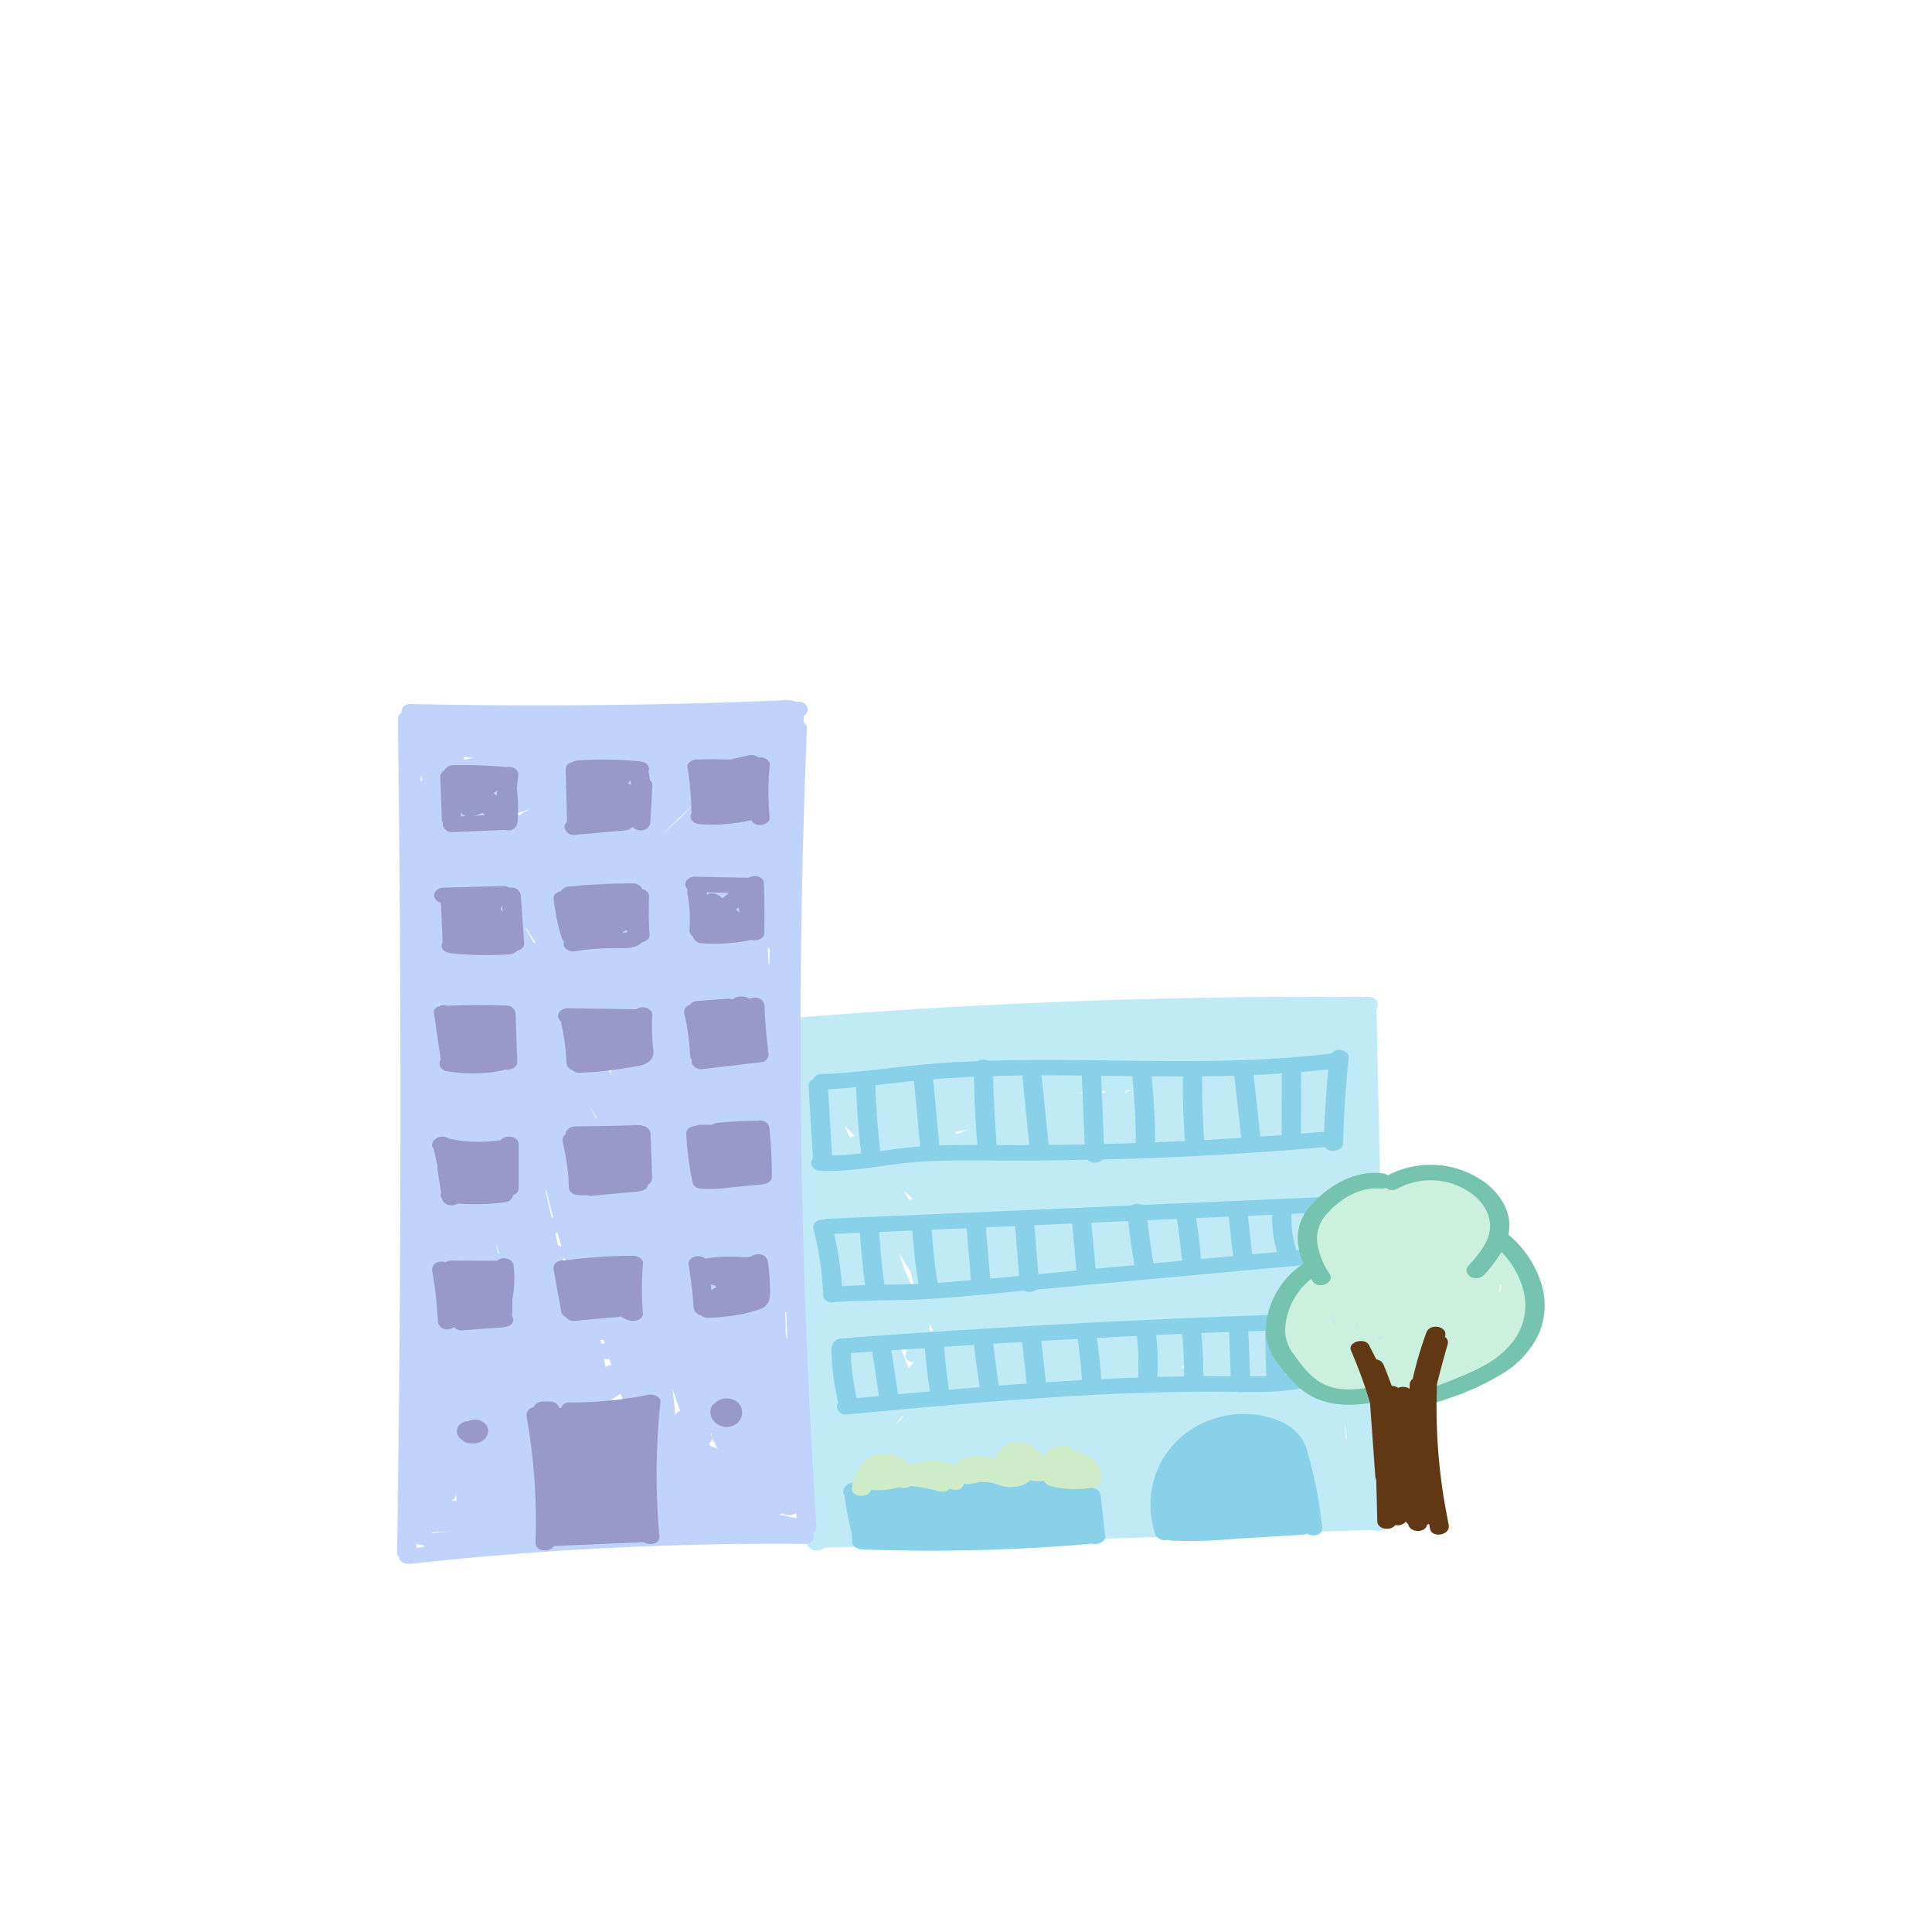 <svg xmlns="http://www.w3.org/2000/svg" viewBox="0 0 400 400"><defs><style>.cls-1{fill:#bfeaf6;}.cls-2{fill:#89d1e9;}.cls-3{fill:#ceecc8;}.cls-4{fill:#bfd3fb;}.cls-5{fill:#9999c9;}.cls-6{fill:#cbf1de;}.cls-7{fill:#76c3af;}.cls-8{fill:#603813;}</style></defs><g id="Graphics"><path class="cls-1" d="M285.472,231.565q-.237-11.324-.475-22.648a1.582,1.582,0,0,0-1.308-2.478,2.77,2.77,0,0,0-1.354-.029q-46.731-.344-93.409,2.564-13.159.824-26.301,1.907a3.309,3.309,0,0,0-.711.138c-1.073-.081-2.189.439-2.112,1.566q2.833,41.743,5.666,83.486.687,10.122,1.374,20.245a1.347,1.347,0,0,0,.021,1.57c.03.037.062.067.093.102q.049.719.098,1.439c.114,1.678,2.653,2.01,3.625,1.027l87.93-2.868q12.726-.415,25.453-.83c.014,0,.028-.003.042-.004,1.186.608,3.157.172,3.126-1.317Q286.351,273.499,285.472,231.565Zm-96.271,50.489q-.546.617-1.091,1.235-.98-2.527-1.946-5.06a2.542,2.542,0,0,0,1.436-.046l.006.014a1.638,1.638,0,0,0,.384.532q-.173.71-.404,1.412C187.178,281.379,188.129,281.989,189.201,282.054Zm47.808.859q-1.122,1.11-2.204,2.256.928-1.119,1.856-2.237C236.777,282.925,236.893,282.919,237.009,282.913Zm8.613-.021q-.351.217-.701.433a1.625,1.625,0,0,0-.4-.496c.353.01.705.014,1.058.028Zm-12.396-57.137q2.164-.076,4.327-.153c-.42.33-.839.662-1.26.991a1.605,1.605,0,0,0-.327-.396,2.385,2.385,0,0,0-2.828,0l-.246.164C233.003,226.158,233.116,225.957,233.226,225.755Zm-4.437.156q-.096.174-.19.348a2.135,2.135,0,0,0-.926-.021,2.101,2.101,0,0,0-.899-.255Q227.781,225.946,228.789,225.911Zm-3.631.128,1.332-.047a3.567,3.567,0,0,0-.907.179c-.408.138-.812.284-1.22.423a2.011,2.011,0,0,0-.837-.378C224.069,226.157,224.613,226.097,225.157,226.039Zm-20.508,13.104c.098-.089.196-.178.294-.267a2.211,2.211,0,0,0,1.012.817c-.19.138-.386.267-.575.406-.055.04-.093.082-.14.123-.338-.269-.681-.531-1.02-.799A1.783,1.783,0,0,0,204.649,239.143Zm-4.08-5.309c-.674.267-1.354.52-2.026.792a1.579,1.579,0,0,0-.317.177q-.268-.202-.536-.404Q199.129,234.117,200.569,233.834Zm-6.348,19.28a1.254,1.254,0,0,0-.079.51c-.342-.498-.674-1.003-1.013-1.504C193.494,252.451,193.855,252.785,194.221,253.114Zm-1.737,21.105c.025-.008.051-.016.076-.025.219.508.435,1.018.661,1.522a2.533,2.533,0,0,0-.591-.108l-.166-.397C192.476,274.88,192.488,274.55,192.484,274.218Zm-3.469-25.951a3.005,3.005,0,0,0-.834.198c-.337-.663-.678-1.324-1.016-1.986C187.774,247.083,188.397,247.673,189.015,248.268Zm-.453,15.116a20.068,20.068,0,0,0,.982,3.362,2.751,2.751,0,0,0-.589.054q-.949-2.274-1.897-4.547-.46-1.397-.899-2.802Q187.35,261.423,188.562,263.384Zm-1.724,29.726a1.907,1.907,0,0,0,.17.122c-.2.25-.392.508-.591.759q-.527.563-1.054,1.127C185.853,294.448,186.343,293.777,186.838,293.11Zm-10.916-57.549q-.504-1.209-1.009-2.417.65.602,1.301,1.203c.248.315.512.617.763.929A2.974,2.974,0,0,0,175.922,235.561Zm15.623,69.646q.528-.528,1.056-1.056a1.157,1.157,0,0,0,.012.768q-.099.027-.197.055C192.131,305.054,191.833,305.129,191.545,305.207Zm8.607,5.756q-2.408.21-4.816.42c2.178-.38,4.358-.75,6.537-1.127Q201,310.582,200.152,310.963Zm78.431-13.421c-.059-1.129-.105-2.259-.156-3.389q.202,1.946.422,3.891C278.76,297.877,278.672,297.709,278.583,297.542Z"/><path class="cls-2" d="M277.239,217.39a2.077,2.077,0,0,0-1.647.738c-23.554,2.863-47.303.743-70.953,1.49a2.641,2.641,0,0,0-2.304.085c-3.02.12-6.039.282-9.055.521-7.718.612-15.381,1.899-23.127,2.153a2.122,2.122,0,0,0-1.871,1.059,1.419,1.419,0,0,0-.881,1.308q.452,7.521.905,15.041c.002.033.013.061.017.093a1.407,1.407,0,0,0-.384.931c-.015,1.048,1.117,1.563,2,1.6,6.687.276,13.24-1.337,19.877-1.831,6.726-.499,13.482-.292,20.22-.289,5.024.002,10.047-.065,15.069-.165a2.446,2.446,0,0,0,3.24-.066q11.234-.275,22.457-.883,11.547-.637,23.07-1.638a3.46,3.46,0,0,0,.413-.064c.824,1.27,3.73,1.018,3.779-.79q.237-8.867,1.175-17.692C279.346,217.981,278.061,217.39,277.239,217.39ZM172.272,239.223l-.825-13.708c1.943-.092,3.881-.248,5.816-.433q.204,6.882,1.036,13.722C176.293,239.025,174.285,239.194,172.272,239.223Zm9.973-.902q-.81-6.801-.994-13.651c2.658-.295,5.316-.603,7.977-.871q.64,6.777,1.28,13.554C187.75,237.575,184.997,237.954,182.245,238.321Zm12.244-1.167q-.647-6.853-1.294-13.707c2.806-.224,5.617-.387,8.429-.511q.155,7.069.731,14.118C199.732,237.051,197.11,237.067,194.489,237.154Zm18.034-.069c-2.055.006-4.111-.006-6.167-.018q-.585-7.126-.735-14.276c2.001-.06,4.003-.106,6.005-.129.058,0,.116,0,.174-.001a1.052,1.052,0,0,0-.094.533q.704,6.943,1.408,13.886C212.916,237.08,212.719,237.084,212.523,237.085Zm4.585-.045q-.702-6.924-1.404-13.847a1.646,1.646,0,0,0-.163-.553c2.814-.007,5.629.011,8.443.037q.29,7.131.581,14.263Q220.837,237.006,217.108,237.04Zm15.804-.297c-1.45.044-2.9.071-4.35.105q-.288-7.065-.576-14.129,3.218.038,6.436.077.703,6.91.749,13.861C234.419,236.683,233.666,236.719,232.913,236.742Zm6.257-.236q-.051-6.852-.744-13.674,3.239.027,6.478.023-.06,6.693.421,13.374C243.274,236.326,241.222,236.425,239.17,236.506Zm10.143-.473q-.469-6.593-.408-13.206c1.549-.014,3.098-.019,4.647-.052.666-.014,1.332-.043,1.998-.062q.721,6.428,1.442,12.855C254.432,235.728,251.873,235.898,249.312,236.033Zm10.221-13.458c1.949-.086,3.896-.2,5.843-.331q-.015,6.383-.03,12.767c-1.461.107-2.921.216-4.382.316Q260.249,228.951,259.533,222.575Zm14.616,11.767a1.656,1.656,0,0,0-.277-.006c-1.508.13-3.017.249-4.525.368q.015-6.382.03-12.765c1.879-.16,3.756-.336,5.631-.547Q274.391,227.853,274.149,234.341Z"/><path class="cls-2" d="M276.869,258.945q-.015-5.048-.031-10.097c-.005-1.712-2.628-2.04-3.623-.978l-36.767,1.613a2.102,2.102,0,0,0-1.054-.243,2.816,2.816,0,0,0-1.195.342l-40.242,1.765-22.468.986a2.782,2.782,0,0,0-.853.181c-1.215-.084-2.58.674-2.221,2.018a59.605,59.605,0,0,1,1.945,12.456,1.438,1.438,0,0,0,.125.499,1.345,1.345,0,0,0-.135.561,1.852,1.852,0,0,0,2,1.6c6.609-.588,13.261-.303,19.881-.712,6.618-.409,13.22-1.098,19.821-1.708a2.318,2.318,0,0,0,1.078.266,2.52,2.52,0,0,0,1.44-.498l37.89-3.481,22.748-2.09c.907-.084,1.985-.526,2-1.6A1.34,1.34,0,0,0,276.869,258.945Zm-102.557,7.357a64.021,64.021,0,0,0-1.607-10.823l5.326-.233q.376,5.429,1.068,10.83C177.502,266.127,175.906,266.195,174.312,266.302Zm8.775-.325q-.694-5.437-1.069-10.907l6.913-.303c.137,2.408.346,4.812.661,7.203.169,1.281.37,2.557.586,3.831C187.816,265.888,185.451,265.932,183.087,265.978Zm11.6-.41c-.181.013-.362.02-.543.032-.035-.197-.069-.394-.101-.591q-.126-.757-.237-1.518-.234-1.583-.416-3.173c-.217-1.903-.367-3.813-.473-5.726l7.206-.316q.456,5.39.911,10.78C198.918,265.232,196.803,265.413,194.687,265.568Zm10.319-.835q-.449-5.315-.898-10.631,3.029-.133,6.059-.266.415,5.17.83,10.341C208.999,264.363,207.003,264.559,205.006,264.733Zm9.96-.923q-.407-5.074-.814-10.148l7.811-.343q.457,4.872.915,9.744Q218.922,263.439,214.966,263.81Zm19.694-1.86c-2.606.239-5.213.492-7.819.738q-.448-4.772-.896-9.543,3.826-.168,7.652-.336.485,4.582,1.285,9.121Zm4.166-.383q-.787-4.442-1.249-8.933,3.048-.134,6.096-.268.63,4.316,1.062,8.657Zm9.869-.907q-.427-4.245-1.046-8.468,2.113-.093,4.226-.186,1.258-.055,2.516-.11.446,4.08.892,8.159Zm9.677-8.938,5.003-.22a25.802,25.802,0,0,0,1.033,7.715l-5.165.475Q258.809,255.706,258.373,251.722Zm10.001,7.131a1.438,1.438,0,0,0-.046-.262c-.212-.705-.396-1.417-.545-2.139-.041-.2-.079-.401-.115-.602-.008-.053-.047-.293-.05-.31q-.08-.546-.136-1.096a24.032,24.032,0,0,1-.086-3.119l5.448-.239.022,7.353Z"/><path class="cls-2" d="M275.41,282.915q-.166-4.372-.333-8.745c.196-.893-.416-1.926-1.845-1.926-.018,0-.032.003-.05.004-.039-.001-.079-.008-.117-.006a2.72,2.72,0,0,0-.601.097,2.268,2.268,0,0,0-1.224-.353q-33.876,1.023-67.708,3.127c-.031,0-.06-.005-.091-.004-.068.002-.144.014-.218.023-2.508.155-5.017.294-7.525.459q-10.675.698-21.343,1.502c-.878.066-1.903.51-1.986,1.499a1.375,1.375,0,0,0-.226.783,49.246,49.246,0,0,0,1.409,11.038c.002.008.007.014.009.021a1.32,1.32,0,0,0-.304.834,1.851,1.851,0,0,0,2,1.6c25.781-2.435,51.621-4.824,77.541-4.744,1.108.003,2.221.019,3.337.034a2.124,2.124,0,0,0,.744.115,2.745,2.745,0,0,0,.607-.099c5.255.057,10.546-.021,15.587-1.6.867-.272,1.713-.952,1.397-1.968a1.289,1.289,0,0,0-.141-.298A1.496,1.496,0,0,0,275.41,282.915Zm-98.02,6.554a44.971,44.971,0,0,1-1.216-9.306c1.472-.109,2.945-.204,4.417-.31q.699,4.594,1.398,9.187Q179.69,289.255,177.39,289.468Zm8.543-.797-1.384-9.097c2.315-.164,4.631-.309,6.946-.465.237,3.002.568,5.995,1.016,8.973C190.317,288.278,188.125,288.469,185.933,288.672Zm11.023-.987c-.164.014-.329.03-.493.044q-.651-4.425-.993-8.885c2.061-.136,4.122-.259,6.184-.389q.508,4.386,1.198,8.747C200.886,287.361,198.921,287.515,196.956,287.684Zm9.847-.804q-.682-4.326-1.18-8.676c2.002-.123,4.004-.237,6.006-.355q.469,4.304.937,8.608Q209.684,286.662,206.803,286.88Zm9.734-.69q-.467-4.288-.934-8.576c2.509-.143,5.018-.266,7.527-.401q.587,4.25.898,8.531C221.531,285.882,219.034,286.026,216.537,286.19Zm19.078-.98c-.208.007-.417.012-.625.02-2.327.083-4.652.197-6.977.311q-.318-4.283-.912-8.539,4.138-.215,8.277-.412A50.086,50.086,0,0,1,235.616,285.21Zm4.006-.124a50.087,50.087,0,0,0-.266-8.689c1.797-.084,3.594-.158,5.391-.237a86.849,86.849,0,0,1,.395,8.822C243.302,285.009,241.462,285.037,239.622,285.086Zm14.662-.154c-1.714-.012-3.428.002-5.142.011a86.852,86.852,0,0,0-.411-8.958c.376-.015.751-.034,1.126-.049,1.538-.061,3.077-.103,4.616-.162q.171,4.581.342,9.163C254.639,284.935,254.461,284.933,254.284,284.931Zm4.533.042q-.174-4.669-.349-9.339c1.158-.042,2.316-.079,3.474-.122q.111,4.71.222,9.42C261.05,284.968,259.934,284.977,258.817,284.973Zm7.341-.317q-.109-4.641-.219-9.283c1.726-.061,3.451-.129,5.177-.182l.294,7.724a1.427,1.427,0,0,0,.203.681A31.4,31.4,0,0,1,266.158,284.655Z"/><path class="cls-2" d="M270.711,300.654a9.117,9.117,0,0,0-3.86-5.422,16.351,16.351,0,0,0-6.266-2.251c-8.504-1.286-17.178,2.916-20.747,10.865a18.953,18.953,0,0,0-.611,13.874,2.092,2.092,0,0,0,2.513,1.073,3.005,3.005,0,0,0,.856.191,100.516,100.516,0,0,0,13.437-.416l13.627-.812a2.856,2.856,0,0,0,.948-.219c1.229.711,3.325.296,3.152-1.226A92.162,92.162,0,0,0,270.711,300.654Z"/><path class="cls-2" d="M227.892,309.678a1.881,1.881,0,0,0-2-1.6l-.012.002-.035-.208a1.325,1.325,0,0,0,.291-.815c.014-.995-1.115-1.632-2-1.6q-23.242.857-46.484,1.713a2.086,2.086,0,0,0-.937-.19,2.224,2.224,0,0,0-1.931,1.116,1.346,1.346,0,0,0-.214.714,1.292,1.292,0,0,0,.28.802,62.888,62.888,0,0,0,1.501,7.824c.042.582.077,1.165.09,1.752.024,1.04,1.087,1.566,2,1.6a385.65,385.65,0,0,0,47.148-1.135,3.531,3.531,0,0,0,.492-.08,2.102,2.102,0,0,0,.735.106c.804-.029,2.114-.565,2-1.6Q228.354,313.879,227.892,309.678Z"/><path class="cls-3" d="M223.046,300.78a4.112,4.112,0,0,0-4.126-1.326,5.258,5.258,0,0,0-2.637,1.745,5.744,5.744,0,0,0-.36.464c-1.303-1.898-3.1-3.296-5.728-3.046a4.558,4.558,0,0,0-3.657,2.379,7.019,7.019,0,0,0-.509,1.297,7.48,7.48,0,0,0-8.691,1.151,7.091,7.091,0,0,0-4.3-1.059,14.825,14.825,0,0,0-4.689.98,6.609,6.609,0,0,0-5.614-2.418c-3.704.322-6.104,3.679-6.349,7.186-.139,1.995,3.474,2.106,3.946.283a3.237,3.237,0,0,0,.348.057,13.913,13.913,0,0,0,5.527-.601,2.768,2.768,0,0,0,2.367-.204,31.339,31.339,0,0,1,4.593.768c.953.234,1.939.657,2.896.202a3.662,3.662,0,0,0,.637-.407c1.051.497,2.485.325,2.793-.929.011-.045.028-.09.041-.136a2.283,2.283,0,0,0,.69.094,8.539,8.539,0,0,0,2.423-.385,9.264,9.264,0,0,1,2.328.062c1.369.22,2.658.957,4.056.964a3.803,3.803,0,0,0,.687-.065,5.479,5.479,0,0,0,2.775-.746,3.738,3.738,0,0,0,.781-.626,6.737,6.737,0,0,0,2.203.183c.212-.018.416-.062.623-.097a2.205,2.205,0,0,0,1.378,1.11,19.759,19.759,0,0,0,9.15.209,1.758,1.758,0,0,0,1.468-1.543C228.358,303.348,225.8,301.12,223.046,300.78Z"/><path class="cls-4" d="M169.022,316.026q-2.085-32.165-2.847-64.397-.757-32.224-.182-64.46.324-18.166,1.073-36.322a1.351,1.351,0,0,0-.686-1.25q.022-.576.045-1.153c.003-.083.005-.162.007-.243,1.318-.774.954-2.924-1.108-2.924a2.575,2.575,0,0,0-.475.045,6.084,6.084,0,0,0-3.303-.285,1.861,1.861,0,0,0-.214-.011q-29.66,1.204-59.353.982-8.481-.065-16.96-.248c-1.398-.03-2.014.946-1.856,1.828a1.41,1.41,0,0,0-.779,1.289q.435,33.658.507,67.318t-.225,67.32q-.167,18.948-.449,37.896a1.36,1.36,0,0,0,.395,1.002,1.273,1.273,0,0,0,.04.232c.324,1.042,1.554,1.217,2.46,1.118q31.614-3.478,63.462-4.031,9.039-.16,18.079-.084a1.604,1.604,0,0,0,1.672-2.346A1.319,1.319,0,0,0,169.022,316.026Zm-41.99-23.802q-.22-1.2-.44-2.399l1.886-1.283c.282.825.555,1.653.847,2.476C128.559,291.416,127.796,291.822,127.032,292.224ZM114.954,255.297c.157.002.313.001.47.003.261.927.539,1.85.808,2.774a2.05,2.05,0,0,0-.69-.203Q115.249,256.584,114.954,255.297Zm-.734-3.208q-.689-3.013-1.378-6.025c.106.197.204.397.31.595q.677,2.722,1.408,5.432C114.446,252.089,114.333,252.09,114.22,252.089Zm4.557,16.985c-.059.018-.118.036-.177.053a2.819,2.819,0,0,0-.373-.013c-.135-.425-.271-.85-.404-1.275q-.781-3.414-1.562-6.829.221-.195.443-.392a1.954,1.954,0,0,0,.215-.226c.236.787.458,1.578.701,2.362Q118.198,265.915,118.778,269.074Zm5.548,8.374a2.713,2.713,0,0,0,.648-.088c.077.271.147.543.225.814-.248-.009-.496-.013-.744-.02Q124.39,277.801,124.325,277.448Zm-13.726-82.178q-.866-1.474-1.731-2.948c-.006-.105-.014-.21-.02-.315q1.016,1.593,2.033,3.186A2.259,2.259,0,0,0,110.599,195.271Zm15.946,87.344q-.603.183-1.206.366-.148-.809-.297-1.619c.379.017.757.032,1.136.052C126.3,281.814,126.421,282.214,126.545,282.614Zm12.982,10.308a1.241,1.241,0,0,0,.215-.883q-.248-2.295-.496-4.591c.463,1.518.993,3.016,1.515,4.52l.03.088Q140.162,292.494,139.526,292.922Zm3.624-50.945q-.136-1.235-.271-2.468.201.349.402.697C143.219,240.794,143.192,241.386,143.15,241.977Zm-40.286,16.366c-.05-.216-.096-.433-.144-.649.032.003.063.007.095.009q.259.897.518,1.794-.083.065-.166.129C103.068,259.197,102.964,258.771,102.864,258.343Zm59.93,13.291q.1,2.762.201,5.525a1.905,1.905,0,0,0-.205-.131q-.064-.694-.128-1.388c.011-1.316-.008-2.633-.093-3.95C162.644,271.673,162.72,271.657,162.794,271.634Zm-3.452-75.291q-.014,1.659-.026,3.318c-.05-.016-.101-.03-.153-.043q-.107-1.641-.214-3.281A2.864,2.864,0,0,0,159.342,196.343ZM157.68,265.868l.028.356a2.084,2.084,0,0,0-.411.281c-.063-.561-.136-1.121-.195-1.683Q157.392,265.346,157.68,265.868Zm-9.914-50.421q.093,1.548.2,3.094c-.191-.554-.357-1.107-.494-1.651-.047-.188-.073-.379-.115-.568Q147.564,215.885,147.767,215.447Zm-6.292-46.925c.677-.64,1.372-1.258,2.057-1.888-.836.864-1.676,1.724-2.542,2.559-1.288,1.241-2.611,2.442-3.95,3.627Q139.236,170.649,141.475,168.522ZM126.599,221.305c-.044.361-.091.721-.126,1.083-.229-.405-.468-.804-.7-1.207A.914.914,0,0,1,126.599,221.305Zm-3.116,9.958c-.007.111-.02.222-.024.333-.478-.87-.962-1.737-1.436-2.609C122.506,229.747,122.998,230.503,123.483,231.263Zm-14.584-63.267a1.836,1.836,0,0,0-1.013.582c-.049.029-.099.056-.147.085-.083.049-.153.102-.223.153a2.364,2.364,0,0,0-.749-.365q1.454-.45,2.909-.901C109.415,167.698,109.157,167.849,108.898,167.996Zm-6.235,53.664a2.756,2.756,0,0,0-.438.047c-.371-1.238-.74-2.478-1.133-3.709a1.465,1.465,0,0,0-.424-.627c-.225-.675-.449-1.35-.668-2.027-.015-.083-.028-.166-.042-.249C100.838,217.293,101.754,219.476,102.663,221.661ZM93.918,163.15a2.332,2.332,0,0,0-.845-.057c-.086-.34-.184-.677-.268-1.018C93.186,162.424,93.544,162.794,93.918,163.15Zm-2.746,46.535c-.018,1.234-.002,2.466.059,3.698-.077-.505-.159-1.01-.232-1.517-.039-1.575-.066-3.15-.107-4.725C90.98,207.99,91.078,208.837,91.172,209.685ZM87.485,161.553a1.784,1.784,0,0,0-.369.215c-.01-.45-.024-.9-.029-1.351C87.217,160.797,87.354,161.174,87.485,161.553ZM86.226,320.447c.004-.283.006-.565.01-.848a2.54,2.54,0,0,0,1.297.273,1.873,1.873,0,0,0,.407.4C87.369,320.331,86.797,320.386,86.226,320.447ZM89.44,317.44l.001-.175q2.225-.1,4.45-.24C92.406,317.162,90.922,317.293,89.44,317.44Zm4.105-6.737a1.399,1.399,0,0,0,.798-1.309l-.017-.706c.069.68.14,1.359.204,2.039Q94.037,310.714,93.544,310.702Zm2.346-153.889c.182-.044.364-.091.547-.133a1.958,1.958,0,0,0,.785.153l.959-.037c-.652.17-1.301.352-1.952.526Q96.06,157.068,95.891,156.813Zm33.95,149.087c.249-.068.496-.142.744-.213l2.355.224C131.905,305.897,130.873,305.906,129.84,305.901Zm17.146-6.562c-.037-.181-.074-.362-.114-.542a1.352,1.352,0,0,0,.176-1.951l.245-.1c.041.304.078.608.119.912a1.629,1.629,0,0,0,.657,1.094l.005.083a1.551,1.551,0,0,0,.616,1.135C148.122,299.761,147.557,299.541,146.986,299.339Zm17.641,14.963c-1.102-.277-2.206-.529-3.312-.762a2.4,2.4,0,0,0,.693-.226,2.678,2.678,0,0,0,2.852-.054c.023.38.043.761.067,1.142A2.463,2.463,0,0,0,164.627,314.302Z"/><path class="cls-5" d="M107.314,160.363a1.483,1.483,0,0,0-.586-1.131,2.287,2.287,0,0,0-1.414-.468,2.749,2.749,0,0,0-.603.092,3.318,3.318,0,0,0-.675-.124,100.57,100.57,0,0,0-10.163-.304,2.131,2.131,0,0,0-1.922,1.134,1.386,1.386,0,0,0-.794,1.253l.307,8.845a1.417,1.417,0,0,0,.235.725,1.329,1.329,0,0,0-.039.291,1.859,1.859,0,0,0,2,1.6l10.833-.444a2.103,2.103,0,0,0,.65.092,1.884,1.884,0,0,0,2-1.6,36.218,36.218,0,0,0-.136-7.141Q107.16,161.772,107.314,160.363ZM102.168,164.24c.196-.128.393-.255.587-.384a1.179,1.179,0,0,0,.197-.168l-.122,1.125A1.755,1.755,0,0,0,102.168,164.24Zm-2.227,4.037a3.895,3.895,0,0,0,.506.519l-2.307.095A11.238,11.238,0,0,0,99.941,168.278Zm-4.528-.065a1.986,1.986,0,0,0,1.068.747l-1.04.042Z"/><path class="cls-5" d="M134.551,161.521c-.057-.458-.122-.915-.199-1.371a2.955,2.955,0,0,0-.102-.423,1.271,1.271,0,0,0,.118-.506c0-1.088-1.108-1.512-2-1.6a75.19,75.19,0,0,0-12.613-.188,2.967,2.967,0,0,0-1.098.293c-.771.166-1.562.67-1.539,1.536q.139,5.421.277,10.843c.001.027.01.051.012.078a1.226,1.226,0,0,0-.532,1.073,1.86,1.86,0,0,0,2,1.6q5.197-.457,10.394-.913a2.641,2.641,0,0,0,1.699-.746,2.248,2.248,0,0,0,1.68.73,1.879,1.879,0,0,0,2-1.6l.418-7.743A1.301,1.301,0,0,0,134.551,161.521Zm-4.399.825a1.265,1.265,0,0,0-.027-.432,2.236,2.236,0,0,0,.416-.383q.062.489.11.981A1.988,1.988,0,0,0,130.152,162.346Z"/><path class="cls-5" d="M159.365,158.38c.098-.989-1.171-1.63-2-1.6a2.843,2.843,0,0,0-.33.033,2.434,2.434,0,0,0-1.975-.439c-1.312.286-2.62.587-3.929.887-2.135-.075-4.271-.094-6.406-.021a1.928,1.928,0,0,0-.37-.024,2.291,2.291,0,0,0-1.374.441,1.317,1.317,0,0,0-.68,1.19,1.465,1.465,0,0,0,.128.501,68.934,68.934,0,0,1,.718,8.545,1.355,1.355,0,0,0,.067.385,1.196,1.196,0,0,0-.245.769c.06,1.069,1.058,1.535,2,1.6a36.176,36.176,0,0,0,10.558-.848,1.965,1.965,0,0,0,1.826,1.022c.816-.029,2.1-.563,2-1.6A55.947,55.947,0,0,1,159.365,158.38Z"/><path class="cls-5" d="M107.822,185.365a1.872,1.872,0,0,0-2-1.6,2.635,2.635,0,0,0-.31.033,2.265,2.265,0,0,0-1.243-.36q-6.192.169-12.384.338c-.9.025-2,.567-2,1.6a1.697,1.697,0,0,0,1.388,1.519q.186,4.085.372,8.169a1.325,1.325,0,0,0-.213.701c0,1.092,1.109,1.506,2,1.6a69.02,69.02,0,0,0,11.945.217,2.458,2.458,0,0,0,1.686-.75c.743-.184,1.524-.684,1.465-1.517Q108.175,190.34,107.822,185.365Zm-3.885,3.351a2.95,2.95,0,0,0-.156-.307,1.288,1.288,0,0,0-.15-.194,1.48,1.48,0,0,0,.251-.689c.029-.025.061-.05.088-.077l.091,1.286C104.019,188.729,103.979,188.719,103.937,188.715Z"/><path class="cls-5" d="M134.48,193.556q-.246-3.98-.094-7.969a1.686,1.686,0,0,0-1.427-1.528,2.037,2.037,0,0,0-1.921-1.171q-6.538.025-13.053.629a2.289,2.289,0,0,0-1.848.988c-.756.174-1.613.681-1.52,1.528a43.512,43.512,0,0,0,1.677,8.158,1.443,1.443,0,0,0,.49.688,1.279,1.279,0,0,0-.049.925,2.135,2.135,0,0,0,2.46,1.118,54.261,54.261,0,0,1,7.565-.629c1.966-.028,4.675.331,6.169-1.199C133.697,194.929,134.534,194.423,134.48,193.556Zm-5.579-.455c.025-.051.051-.102.07-.151q.414-.188.815-.407a1.837,1.837,0,0,1,.06.213c-.047-.202.034.109.023.178-.012.047-.022.083-.031.115-.095.016-.198.03-.26.038Q129.239,193.105,128.9,193.101Z"/><path class="cls-5" d="M158.166,182.957c-.052-1.605-2.029-1.891-3.208-1.223-.155-.003-.311-.005-.466-.008l-1.481-.031-3.086-.065q-3.024-.064-6.048-.127c-.9-.019-2,.598-2,1.6a1.352,1.352,0,0,0,.462,1.011,1.67,1.67,0,0,0-.031.805c.035.181.07.362.103.544.009.05.018.1.026.15l.008.049c.048.339.102.678.144,1.018q.122.981.181,1.968a31.428,31.428,0,0,1-.022,4.031,1.361,1.361,0,0,0,.698,1.208,1.949,1.949,0,0,0,1.967,1.41,35.519,35.519,0,0,0,10.093-.699c1.163.317,2.71-.177,2.734-1.492Q158.331,188.032,158.166,182.957Zm-5.305,4.93c.028.079.059.156.084.236.084.277.145.561.207.844q-.393-.322-.786-.644C152.531,188.179,152.693,188.03,152.861,187.887Zm-1.949-3.036.034,0q-.704.574-1.392,1.167-.066-.053-.131-.107a1.941,1.941,0,0,0-.856-.651,2.375,2.375,0,0,0-2.225-.069c-.024-.145-.04-.291-.065-.436Z"/><path class="cls-5" d="M106.741,209.789a1.882,1.882,0,0,0-2-1.6q-6.049-.203-12.099.052a2.069,2.069,0,0,0-.811-.136c-.773.028-2.151.57-2,1.6q.697,4.75,1.395,9.501c.008.055.026.104.038.156a1.284,1.284,0,0,0-.225.432,1.631,1.631,0,0,0,1.397,1.968A30.117,30.117,0,0,0,104.13,221.59a2.038,2.038,0,0,0,.47-.174,2.057,2.057,0,0,0,.494.051c.868-.031,2.037-.558,2-1.6Q106.918,214.827,106.741,209.789Z"/><path class="cls-5" d="M135.226,217.09c-.011-.066-.031-.131-.043-.197a50.809,50.809,0,0,1-.138-6.753c.047-.992-1.134-1.631-2-1.6a2.496,2.496,0,0,0-1.348.433q-7.077-.118-14.153-.236c-.9-.015-2,.595-2,1.6a1.375,1.375,0,0,0,.546,1.081c.166.7.322,1.401.457,2.107.034.178.067.355.099.533-.002-.01.045.259.056.323q.093.562.17,1.125.316,2.282.412,4.587a1.692,1.692,0,0,0,1.191,1.46,2.19,2.19,0,0,0,1.496.555,78.307,78.307,0,0,0,11.801-1.37,5.097,5.097,0,0,0,2.785-1.1A2.744,2.744,0,0,0,135.226,217.09Z"/><path class="cls-5" d="M159.07,217.922a1.495,1.495,0,0,0-.112-.232,1.012,1.012,0,0,0,.054-.456q-.564-4.526-.735-9.086a1.866,1.866,0,0,0-2-1.6,2.754,2.754,0,0,0-1.008.239,3.516,3.516,0,0,0-2.54-.398,2.278,2.278,0,0,0-.929.467c-.107.01-.214.022-.321.033a1.9,1.9,0,0,0-.755-.108l-6.193.444a2.433,2.433,0,0,0-1.414.469,1.764,1.764,0,0,0-.306.337,1.575,1.575,0,0,0-1.136,1.881q.262,1.114.476,2.239.049.259.095.519c-.001-.007.043.255.054.316q.087.541.163,1.085.308,2.224.414,4.469a1.487,1.487,0,0,0,.37.9,1.261,1.261,0,0,0,.007.754,2.144,2.144,0,0,0,2.46,1.118q5.98-.71,11.96-1.42A1.621,1.621,0,0,0,159.07,217.922Z"/><path class="cls-5" d="M103.606,236.132a3.401,3.401,0,0,0-.732.021c-.263.036-.525.072-.788.102q-.209.025-.033.003-.17.017-.339.031-.736.063-1.473.091-1.419.053-2.838-.024a27.422,27.422,0,0,1-4.526-.647,2.087,2.087,0,0,0-.284-.166,2.447,2.447,0,0,0-1.541-.161,2.258,2.258,0,0,0-.969.517,1.531,1.531,0,0,0-.548.726,1.28,1.28,0,0,0,.253,1.275c.264,1.063.505,2.133.705,3.211.034.182.065.363.097.545a.782.782,0,0,0-.025.333q.383,2.475.765,4.95c-.01.025-.026.045-.035.072a1.389,1.389,0,0,0,.27,1.305,1.442,1.442,0,0,0,.508.77,2.284,2.284,0,0,0,1.414.469,2.369,2.369,0,0,0,1.293-.386,45.588,45.588,0,0,0,10.001-.288,1.731,1.731,0,0,0,1.447-1.462,1.518,1.518,0,0,0,1.151-1.446V236.904C107.378,235.092,104.445,234.835,103.606,236.132Z"/><path class="cls-5" d="M135.013,243.983q-.155-4.647-.311-9.295a1.802,1.802,0,0,0-1.665-1.583,2.172,2.172,0,0,0-.9-.179q-6.52.237-13.045.291c-.9.008-2,.579-2,1.6,0,.015.005.028.006.043a1.472,1.472,0,0,0-.583,1.581q.231,1.011.429,2.029.091.469.175.941c.007.037.04.228.049.281q.039.236.076.474c.194,1.233.343,2.474.461,3.717.01.648.032,1.298.085,1.948a1.746,1.746,0,0,0,1.468,1.543,14.085,14.085,0,0,0,2.36.081,1.833,1.833,0,0,0,.793.123l9.747-.895c.732-.067,1.959-.483,1.994-1.411A1.414,1.414,0,0,0,135.013,243.983Z"/><path class="cls-5" d="M159.321,233.59a1.877,1.877,0,0,0-2-1.6,2.541,2.541,0,0,0-.422.058q-4.09.008-8.164.408a2.555,2.555,0,0,0-1.363.436q-.306-.012-.611-.017c-.585-.013-1.17-.014-1.756.007a2.721,2.721,0,0,0-.935.211c-.857.034-2.043.561-1.993,1.6a64.576,64.576,0,0,0,1.224,9.708.79.79,0,0,0,.075.172,1.673,1.673,0,0,0,1.439,1.497c.177.025.355.04.532.057v.001l.002-.001a31.053,31.053,0,0,0,5.994-.286q3.228-.315,6.457-.629c.894-.087,2-.513,2-1.6Q159.8,238.591,159.321,233.59Z"/><path class="cls-5" d="M106.066,271.787l-.008-2.701a22.385,22.385,0,0,0,.293-6.976,1.578,1.578,0,0,0-.586-1.131,2.283,2.283,0,0,0-1.414-.468,2.252,2.252,0,0,0-1.414.468c-.015.014-.031.032-.046.046q-4.729-.018-9.457-.036a2.471,2.471,0,0,0-1.206.341,2.43,2.43,0,0,0-1.333-.086,1.651,1.651,0,0,0-1.397,1.968,78.113,78.113,0,0,1,1.158,10.406,1.867,1.867,0,0,0,2,1.6,2.674,2.674,0,0,0,1.379-.452,1.991,1.991,0,0,0,1.611.679l8.627-.657c.854-.065,2.059-.541,2-1.6a1.517,1.517,0,0,0-.335-.847A1.297,1.297,0,0,0,106.066,271.787Z"/><path class="cls-5" d="M133.128,261.601c.086-1.014-1.179-1.599-2-1.6a106.271,106.271,0,0,0-14.212.958,2.55,2.55,0,0,0-1.355.188,1.568,1.568,0,0,0-.919,1.807q.792,4.386,1.584,8.773a1.444,1.444,0,0,0,.939.948,1.93,1.93,0,0,0,1.711.819q4.523-.467,9.057-.812a3.229,3.229,0,0,0,.644-.12,5.275,5.275,0,0,0,1.991.894c.929.151,2.634-.249,2.532-1.543A62.87,62.87,0,0,1,133.128,261.601Z"/><path class="cls-5" d="M159.42,266.527a38.255,38.255,0,0,0-.44-5.285c-.248-1.631-2.192-1.967-3.414-1.131.258-.177-.037-.017-.147.056-.114.027-.355.097-.404.107-.036.007-.05.012-.074.017-.027,0-.051-.002-.098-.001-.18.003-.36.01-.54.008-.87-.011-1.737-.108-2.608-.129a31.093,31.093,0,0,0-5.696.419c-.017-.014-.027-.03-.044-.044a2.284,2.284,0,0,0-1.414-.469,2.253,2.253,0,0,0-1.414.469,1.406,1.406,0,0,0-.586,1.131q.742,4.51,1.082,9.072a1.789,1.789,0,0,0,1.495,1.548,2.158,2.158,0,0,0,1.494.55,40.631,40.631,0,0,0,5.516-.519,26.674,26.674,0,0,0,5.242-1.284,2.996,2.996,0,0,0,1.896-1.917A9.568,9.568,0,0,0,159.42,266.527Zm-11.38-.409a1.746,1.746,0,0,0,.281.39c-.353.192-.7.401-1.048.608-.043-.395-.079-.789-.127-1.183C147.444,265.992,147.742,266.058,148.04,266.118Z"/><path class="cls-5" d="M136.737,290.313c.134-1.266-1.629-1.728-2.532-1.543a77.581,77.581,0,0,1-16.219,1.579,1.731,1.731,0,0,0-1.801,1.115c-.057-.001-.114.003-.171.002a2.263,2.263,0,0,0-.278.018l-.025-.147a1.569,1.569,0,0,0-.514-.706q-.203-.125-.405-.25a2.382,2.382,0,0,0-1.009-.218h-1.327a1.798,1.798,0,0,0-.771.138,1.6,1.6,0,0,0-.644.331,1.189,1.189,0,0,0-.414.515.997.997,0,0,0-.081.176,1.743,1.743,0,0,0-1.52,1.963,123.702,123.702,0,0,1,1.845,26.126c-.063,1.855,3.025,2.086,3.816.668.044.001.088.007.133.005q9.145-.395,18.289-.79c.048-.002.097-.01.146-.014,1.195.79,3.414.389,3.272-1.18A142.507,142.507,0,0,1,136.737,290.313Z"/><path class="cls-5" d="M153.592,291.937a2.814,2.814,0,0,0-.086-.415,2.641,2.641,0,0,0-.388-.746,3.6,3.6,0,0,0-.44-.468,1.294,1.294,0,0,0-.177-.135,3.391,3.391,0,0,0-1.364-.579,3.644,3.644,0,0,0-.792-.065,4.049,4.049,0,0,0-.784.104,3.394,3.394,0,0,0-1.129.523,2.24,2.24,0,0,0-.408.377,1.86,1.86,0,0,0-.541.466,3.349,3.349,0,0,0-.295.59,3.283,3.283,0,0,0-.118.642,2.473,2.473,0,0,0,.111.894,3.006,3.006,0,0,0,.401.822,1.72,1.72,0,0,0,.158.206,4.642,4.642,0,0,0,.477.483,3.517,3.517,0,0,0,2.258.792,3.291,3.291,0,0,0,2.002-.654,1.346,1.346,0,0,0,.167-.138,2.911,2.911,0,0,0,.896-1.433,3.455,3.455,0,0,0,.108-.847A3.398,3.398,0,0,0,153.592,291.937Z"/><path class="cls-5" d="M100.951,295.545c-.011-.028-.024-.056-.037-.083a2.993,2.993,0,0,0-.244-.451,2.226,2.226,0,0,0-.207-.224,3.048,3.048,0,0,0-.215-.217.916.916,0,0,0-.087-.063,4.534,4.534,0,0,0-.464-.283.952.952,0,0,0-.087-.038,5.166,5.166,0,0,0-.556-.185c-.031-.008-.062-.013-.093-.019a5.881,5.881,0,0,0-.599-.064.893.893,0,0,0-.107.002,5.013,5.013,0,0,0-.597.065c-.03.006-.06.013-.089.021a4.063,4.063,0,0,0-.55.189.851.851,0,0,0-.073.044,5.223,5.223,0,0,0-.542.058c-.02.004-.038.009-.058.014a2.922,2.922,0,0,0-.532.185c-.071.035-.228.141-.228.141a2.309,2.309,0,0,0-.239.152,2.866,2.866,0,0,0-.358.366.793.793,0,0,0-.066.088,2.933,2.933,0,0,0-.23.44.772.772,0,0,0-.033.107,2.499,2.499,0,0,0-.08.504.638.638,0,0,0,.009.099,1.965,1.965,0,0,0,.144.623,2.46,2.46,0,0,0,.305.527,3.705,3.705,0,0,0,.471.475,2.894,2.894,0,0,0,.306.196l.124.128.405.25.478.161a1.887,1.887,0,0,0,.539.047,4.336,4.336,0,0,0,1.352-.014,3.824,3.824,0,0,0,.68-.213,2.315,2.315,0,0,0,.405-.221,2.762,2.762,0,0,0,.787-.698,4.81,4.81,0,0,0,.378-.721,2.078,2.078,0,0,0,.105-.796A2.466,2.466,0,0,0,100.951,295.545Z"/><path class="cls-6" d="M316.02,268.294c-.439-4.041-1.611-8.063-5.606-9.982a2.281,2.281,0,0,0-2.09.066,13.898,13.898,0,0,0,.371-2.246,9.612,9.612,0,0,0-1.337-7.116,12.349,12.349,0,0,0-1.434-2.268,2.133,2.133,0,0,0-1.78-.698,4.309,4.309,0,0,0-3.702-1.097,10.579,10.579,0,0,0-7.435-2.129c-1.093.116-2.256.729-1.929,2.025a2.095,2.095,0,0,1,.055.696,9.974,9.974,0,0,0-6.834-.896c-.462.092-.918.216-1.371.354a12.136,12.136,0,0,0-9.868,7.844,15.287,15.287,0,0,0-.933,4.823,11.658,11.658,0,0,0,.379,4.604c.053.282.114.564.176.845-.075-.009-.146-.025-.224-.033a5.144,5.144,0,0,0-4.59,1.791,15.465,15.465,0,0,0-2.057,5.132c-1.063,3.666-1.252,7.485.395,11.013a14.344,14.344,0,0,0,7.305,7.205,15.457,15.457,0,0,0,12.484-.228,1.643,1.643,0,0,0,.902-.996,8.621,8.621,0,0,0,1.394.45,6.68,6.68,0,0,0,5.914,1.353,15.638,15.638,0,0,0,4.146-.56,22.061,22.061,0,0,0,11.618-7.263q.826-.57,1.604-1.206c.01-.003.021-.005.031-.009a9.206,9.206,0,0,0,5.26-4.856C317.859,272.733,317.822,269.932,316.02,268.294Zm-34.756,7.082c-.233-.57-.469-1.139-.685-1.716.134.031.271.042.407.061A10.286,10.286,0,0,1,281.264,275.376Zm4.528,5.556a7,7,0,0,0,.905-.318,5.524,5.524,0,0,0-.397,1.394A6.171,6.171,0,0,1,285.792,280.931Zm24.857-14.989.186.555c-.051.159-.113.312-.145.419-.067.218-.153.43-.225.646-.051-.046-.105-.088-.156-.134.101-.489.193-.981.274-1.477C310.604,265.95,310.628,265.943,310.649,265.942Zm-24.427,10.776a4.662,4.662,0,0,1-.753.705,1.523,1.523,0,0,0-.222-.493c.01-.167.029-.334.032-.501A1.986,1.986,0,0,0,286.223,276.718Zm-9.641-1.789a10.637,10.637,0,0,1-.84-2.65c.015-.124.027-.248.043-.372.013.011.027.019.04.03.257.795.538,1.582.827,2.366a7.352,7.352,0,0,0,.061.866C276.671,275.089,276.62,275.012,276.581,274.93Zm2.76,11.284a9.162,9.162,0,0,0,2.813-.58c.042.069.085.138.128.207A10.149,10.149,0,0,1,279.341,286.214Z"/><path class="cls-7" d="M319.019,265.444a21.678,21.678,0,0,0-6.72-9.83,9.422,9.422,0,0,0,.205-1.637c.119-3.595-2.102-6.863-4.839-9.004a19.165,19.165,0,0,0-20.318-1.65,3.081,3.081,0,0,0-1.341-.431c-5.663-.582-11.134,2.666-14.743,6.814a9.959,9.959,0,0,0-2.526,7.732,15.58,15.58,0,0,0,1.119,4.187,17.456,17.456,0,0,0-6.796,8.593,15.294,15.294,0,0,0-.968,5.867,10.872,10.872,0,0,0,2.228,5.817c2.319,3.272,5.01,6.49,8.882,7.916,4.068,1.499,8.5,1.14,12.66.242.024-.005.047-.016.071-.022a1.774,1.774,0,0,0,1.243.918c4.315,1.144,8.654.041,12.74-1.435a53.555,53.555,0,0,0,11.71-5.466,19.09,19.09,0,0,0,7.101-8.189A15.15,15.15,0,0,0,319.019,265.444Zm-6.163,12.788c-2.803,3.398-6.903,5.348-10.904,6.964-4.255,1.72-9.053,3.908-13.71,2.674a2.109,2.109,0,0,0-1.089-.01,2.223,2.223,0,0,0-2.352-.886c-3.227.697-6.797,1.155-9.962-.064-3.11-1.197-5.2-3.995-7.063-6.623a7.931,7.931,0,0,1-1.687-5.116,13.459,13.459,0,0,1,.961-4.451,14.28,14.28,0,0,1,4.419-5.945c.104.172.205.346.312.517,1.073,1.714,4.72.408,3.454-1.615a15.646,15.646,0,0,1-2.496-6.239,7.529,7.529,0,0,1,1.98-6.117c2.785-3.204,6.94-5.675,11.289-5.229a1.839,1.839,0,0,0,.94-.179,2.071,2.071,0,0,0,2.292.237,14.444,14.444,0,0,1,15.599,1.086c2.176,1.706,3.894,4.227,3.647,7.098-.266,3.093-2.632,5.675-4.581,7.898-.662.755-.051,1.825.717,2.189a2.325,2.325,0,0,0,2.736-.574,30.302,30.302,0,0,0,3.512-4.643,17.889,17.889,0,0,1,4.592,8.161A12.292,12.292,0,0,1,312.856,278.232Z"/><path class="cls-8" d="M299.93,315.683c-.362-1.835-.686-3.677-1.008-5.519a119.567,119.567,0,0,1-1.41-23.633c.686-2.734,1.413-5.457,2.2-8.165a1.366,1.366,0,0,0-.547-1.573c.01-.038.019-.076.029-.113.594-2.174-3.151-2.751-3.857-.851a77.284,77.284,0,0,0-2.848,9.657,1.458,1.458,0,0,0-.624,1.185q-.011.425-.022.852a2.599,2.599,0,0,0-2.361-.181,2.572,2.572,0,0,0-1.347-.418c-.535-1.465-1.089-2.924-1.676-4.371a1.888,1.888,0,0,0-1.509-1.093c-.427-.875-.879-1.741-1.339-2.602l-.02-.047-.004.001c-.068-.127-.129-.257-.198-.383-.832-1.532-4.466-.64-3.656,1.233a97.646,97.646,0,0,1,3.909,10.718q.555,7.704,1.111,15.406a1.486,1.486,0,0,0,.173.588c.098,2.853.163,5.708.222,8.561.037,1.796,2.877,2.064,3.745.804a2.224,2.224,0,0,0,2.187-.711,1.555,1.555,0,0,0,.469.55c.379,1.806,3.566,1.885,3.922.094a2.67,2.67,0,0,0,.404-.155c.068.338.126.678.197,1.016C296.491,318.52,300.363,317.877,299.93,315.683Z"/></g></svg>